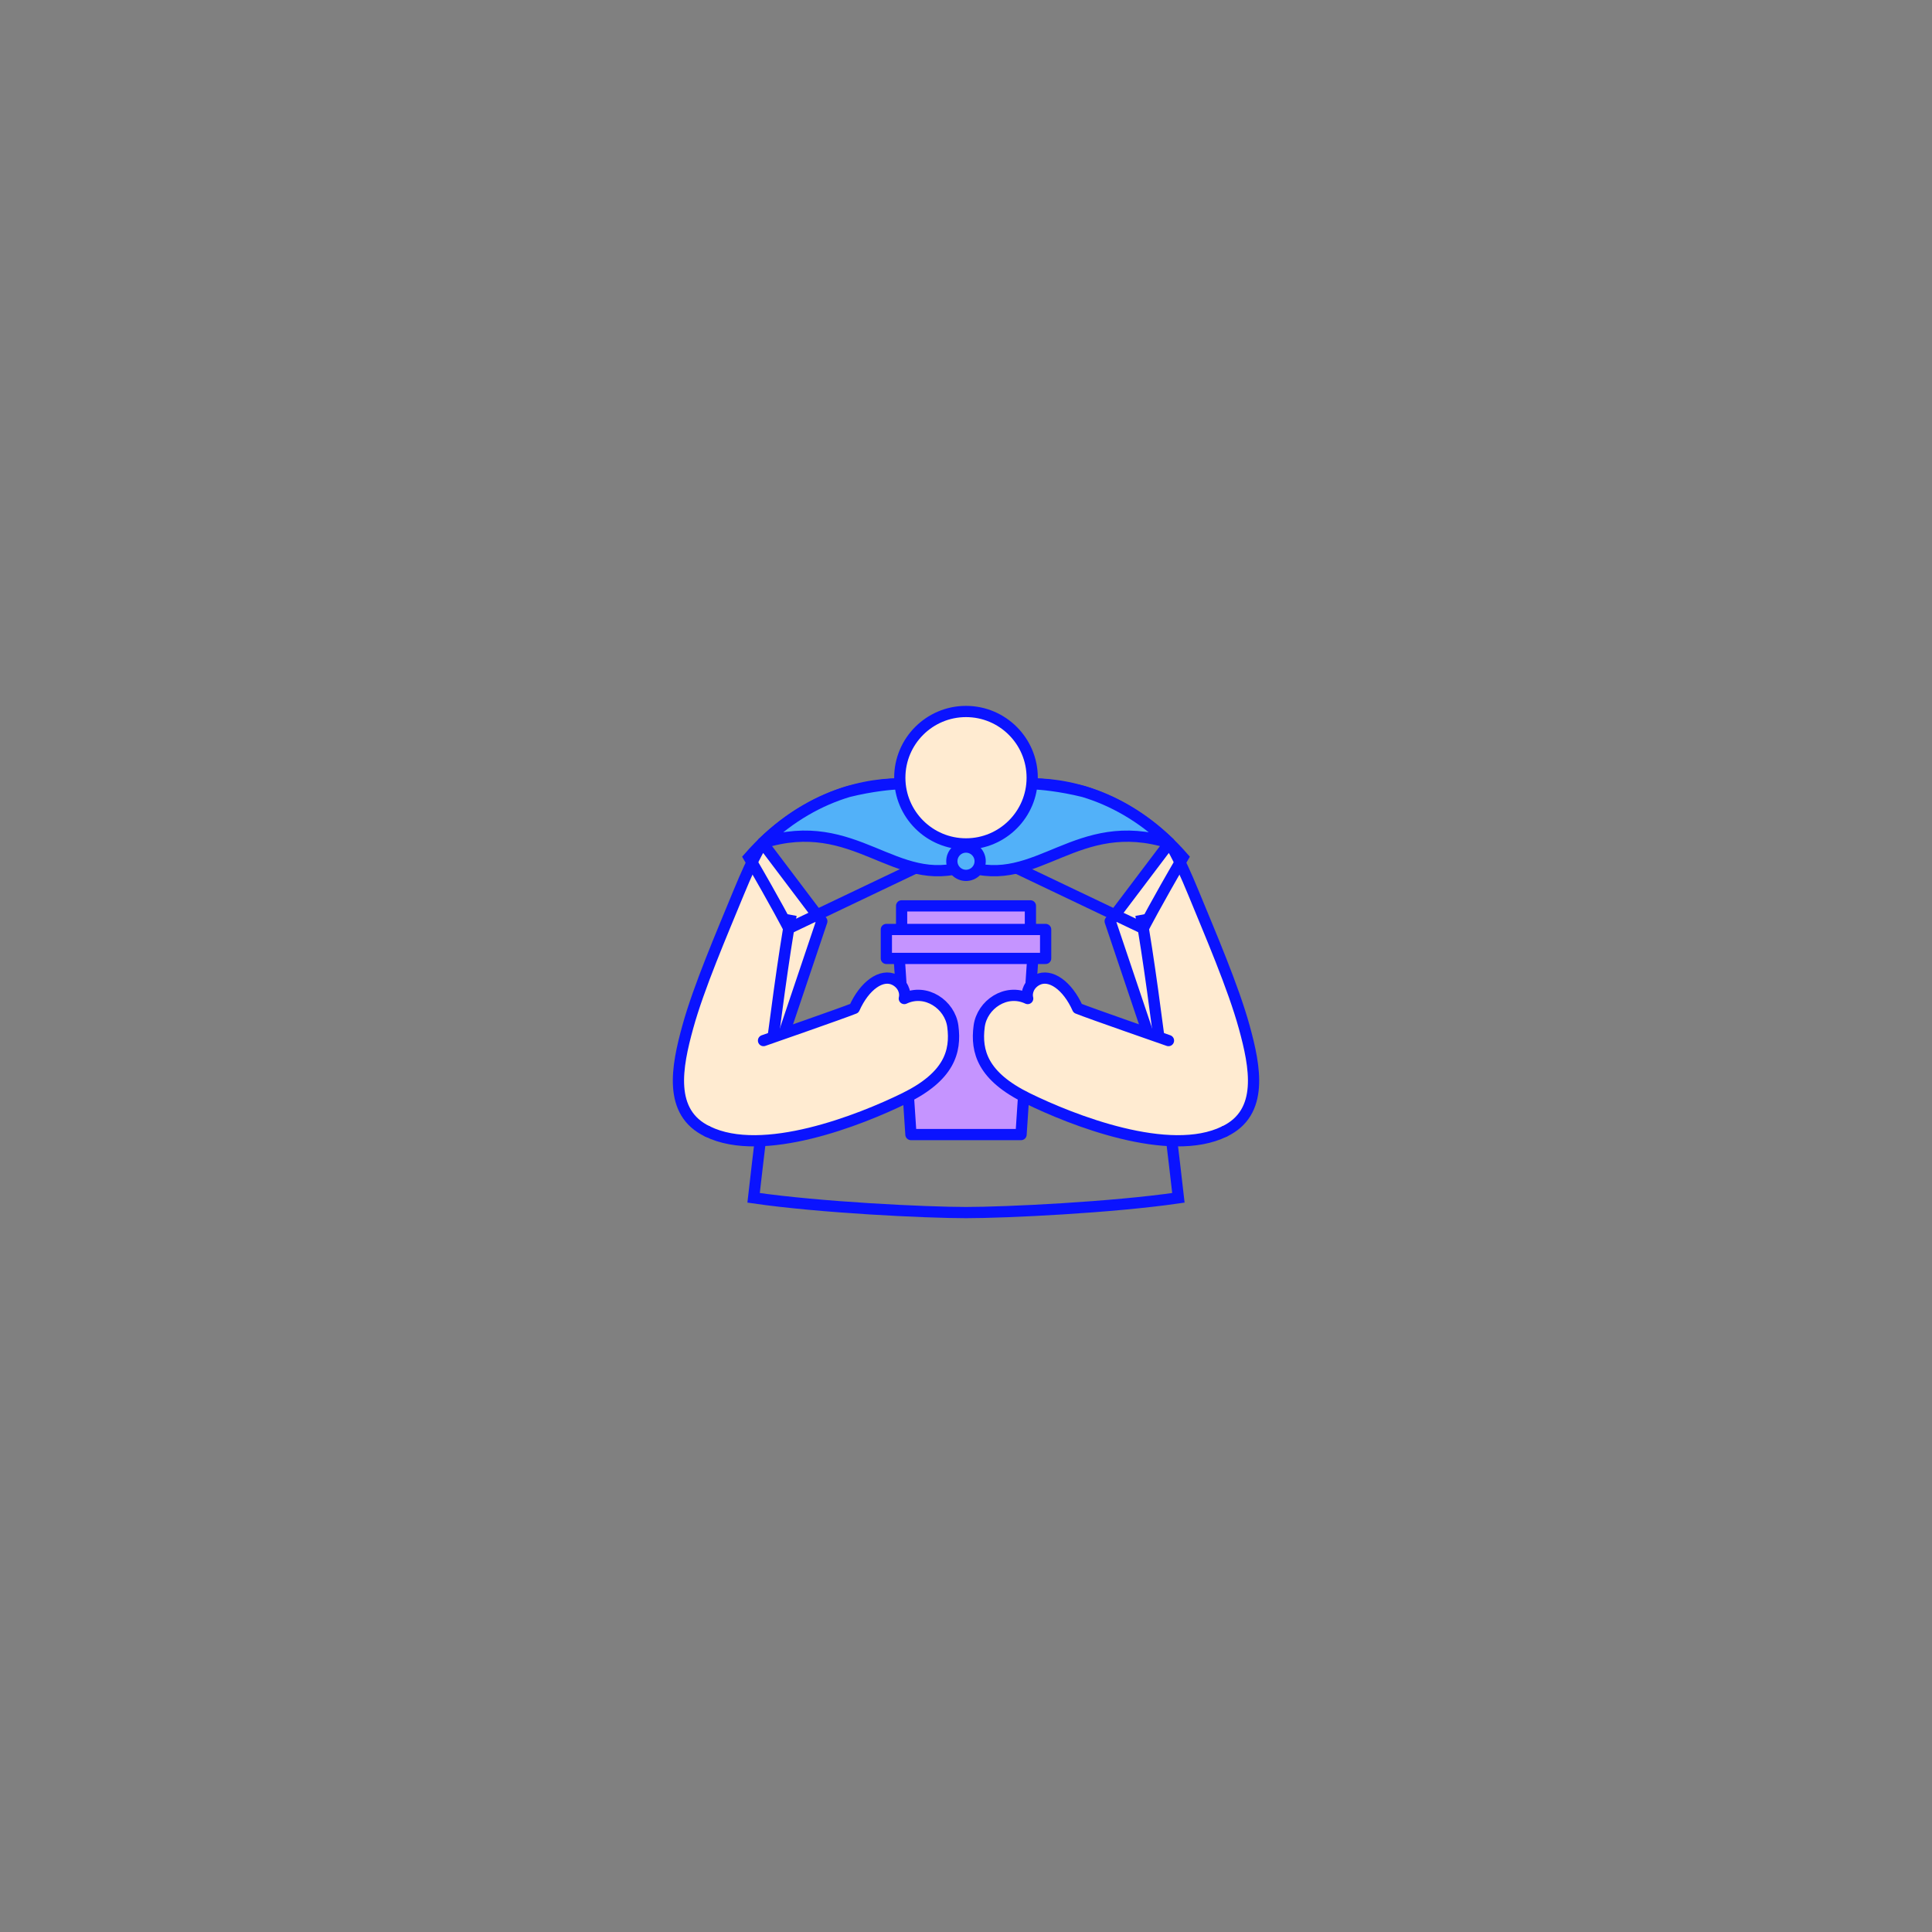 <svg class="tree-image-resource" viewBox="0 0 860 860" fill="none" xmlns="http://www.w3.org/2000/svg">
<rect x="0" y="0" width="860" height="860" fill="#808080" stroke="none"/>
<g clip-path="url(#clip0_153_4133)">
<path d="M337.86 493.13L365.82 410.08L339.49 375.24C339.49 375.24 336.11 379.53 328.7 397.59C321.29 415.65 311.04 439.41 306.15 457.17C301.26 474.93 297.3 495.25 314.97 503.67" fill="#FFEBD1"/>
<path d="M337.86 493.13L365.82 410.08L339.49 375.24C339.49 375.24 336.11 379.53 328.7 397.59C321.29 415.65 311.04 439.41 306.15 457.17C301.26 474.93 297.3 495.25 314.97 503.67" stroke="#0A13FF" stroke-width="5" stroke-linecap="round" stroke-linejoin="round"/>
<path d="M522.14 493.13L494.18 410.08L520.51 375.24C520.51 375.24 523.89 379.53 531.3 397.59C538.71 415.65 548.96 439.41 553.85 457.17C558.74 474.93 562.7 495.25 545.03 503.67" fill="#FFEBD1"/>
<path d="M522.14 493.13L494.18 410.08L520.51 375.24C520.51 375.24 523.89 379.53 531.3 397.59C538.71 415.65 548.96 439.41 553.85 457.17C558.74 474.93 562.7 495.25 545.03 503.67" stroke="#0A13FF" stroke-width="5" stroke-linecap="round" stroke-linejoin="round"/>
<path d="M430 375.64L508.9 413.26C508.9 413.26 514.55 402.25 526.59 381.64C504.6 356.55 478.6 348.94 459.84 348.94H432.99" class="fill"/>
<path d="M430 375.64L508.9 413.26C508.9 413.26 514.55 402.25 526.59 381.64C504.6 356.55 478.6 348.94 459.84 348.94H432.99" stroke="#0A13FF" stroke-width="5" stroke-miterlimit="10"/>
<path d="M430 375.64L351.1 413.26C351.1 413.26 345.45 402.25 333.41 381.64C355.4 356.55 381.4 348.94 400.16 348.94H427.01" class="fill"/>
<path d="M430 375.64L351.1 413.26C351.1 413.26 345.45 402.25 333.41 381.64C355.4 356.55 381.4 348.94 400.16 348.94H427.01" stroke="#0A13FF" stroke-width="5" stroke-miterlimit="10"/>
<path d="M503.769 390.84C496.419 372.78 486.459 354.73 429.999 354.73C373.539 354.73 363.569 372.78 356.229 390.84C343.929 421.07 335.449 533.65 335.449 533.65C365.039 537.95 400.679 539.89 429.999 539.76C459.319 539.9 494.959 537.95 524.549 533.65C524.549 533.65 516.069 421.07 503.769 390.84Z" class="fill"/>
<path d="M507.849 407.25C514.189 441.6 524.549 533.19 524.549 533.19C494.959 537.49 447.909 539.76 429.999 539.76C412.089 539.76 365.039 537.49 335.449 533.19C335.449 533.19 345.809 441.6 352.149 407.25" class="fill"/>
<path d="M507.849 407.25C514.189 441.6 524.549 533.19 524.549 533.19C494.959 537.49 447.909 539.76 429.999 539.76C412.089 539.76 365.039 537.49 335.449 533.19C335.449 533.19 345.809 441.6 352.149 407.25" stroke="#0A13FF" stroke-width="5" stroke-miterlimit="10"/>
<path d="M377.5 352.39C365.16 356.11 351.88 363.18 339.49 375.23C380.91 362.22 398.25 396.08 430 385.5L429.97 377.9L413.61 348.94H400.15C399.97 348.94 399.79 348.94 399.6 348.94C397.09 348.98 388.29 349.71 377.49 352.38L377.5 352.39Z" fill="#52B1F9" stroke="#0A13FF" stroke-width="5" stroke-linecap="round" stroke-linejoin="round"/>
<path d="M482.5 352.39C494.84 356.11 508.12 363.18 520.51 375.23C479.09 362.22 461.75 396.08 430 385.5L430.03 377.9L446.39 348.94H459.85C460.03 348.94 460.21 348.94 460.4 348.94C462.91 348.98 471.71 349.71 482.51 352.38L482.5 352.39Z" fill="#52B1F9" stroke="#0A13FF" stroke-width="5" stroke-linecap="round" stroke-linejoin="round"/>
<path d="M429.999 375.65C446.275 375.65 459.469 362.456 459.469 346.18C459.469 329.904 446.275 316.71 429.999 316.71C413.723 316.71 400.529 329.904 400.529 346.18C400.529 362.456 413.723 375.65 429.999 375.65Z" fill="#FFEBD1" stroke="#0A13FF" stroke-width="5" stroke-miterlimit="10"/>
<path d="M429.999 389.66C433.479 389.66 436.299 386.839 436.299 383.36C436.299 379.881 433.479 377.06 429.999 377.06C426.52 377.06 423.699 379.881 423.699 383.36C423.699 386.839 426.52 389.66 429.999 389.66Z" fill="#52B1F9" stroke="#0A13FF" stroke-width="5" stroke-linecap="round" stroke-linejoin="round"/>
<path d="M454.509 505.03H405.489L399.719 418.06H460.279L454.509 505.03Z" fill="#C594FF" stroke="#0A13FF" stroke-width="5" stroke-linecap="round" stroke-linejoin="round"/>
<path d="M314.959 503.66C339.479 515.72 382.879 498.59 402.679 488.87C422.469 479.15 425.639 468.17 424.129 456.81C422.849 447.2 412.199 439.87 402.539 444.48C403.289 441.45 401.749 437.92 398.269 436.17C392.419 433.23 384.789 438.73 380.279 448.85C374.969 451 339.869 463.2 339.869 463.2" fill="#FFEBD1"/>
<path d="M314.959 503.66C339.479 515.72 382.879 498.59 402.679 488.87C422.469 479.15 425.639 468.17 424.129 456.81C422.849 447.2 412.199 439.87 402.539 444.48C403.289 441.45 401.749 437.92 398.269 436.17C392.419 433.23 384.789 438.73 380.279 448.85C374.969 451 339.869 463.2 339.869 463.2" stroke="#0A13FF" stroke-width="5" stroke-linecap="round" stroke-linejoin="round"/>
<path d="M545.039 503.66C520.519 515.72 477.119 498.59 457.319 488.87C437.529 479.15 434.359 468.17 435.869 456.81C437.149 447.2 447.799 439.87 457.459 444.48C456.709 441.45 458.249 437.92 461.729 436.17C467.579 433.23 475.209 438.73 479.719 448.85C485.029 451 520.129 463.2 520.129 463.2" fill="#FFEBD1"/>
<path d="M545.039 503.66C520.519 515.72 477.119 498.59 457.319 488.87C437.529 479.15 434.359 468.17 435.869 456.81C437.149 447.2 447.799 439.87 457.459 444.48C456.709 441.45 458.249 437.92 461.729 436.17C467.579 433.23 475.209 438.73 479.719 448.85C485.029 451 520.129 463.2 520.129 463.2" stroke="#0A13FF" stroke-width="5" stroke-linecap="round" stroke-linejoin="round"/>
<path d="M458.67 403.23H401.34V416.11H458.67V403.23Z" fill="#C594FF" stroke="#0A13FF" stroke-width="5" stroke-linecap="round" stroke-linejoin="round"/>
<path d="M465.449 413.74H394.549V426.62H465.449V413.74Z" fill="#C594FF" stroke="#0A13FF" stroke-width="5" stroke-linecap="round" stroke-linejoin="round"/>
</g>
<defs>
<clipPath id="clip0_153_4133">
<rect width="100%" height="100%" class="fill"/>
</clipPath>
</defs>
</svg>
